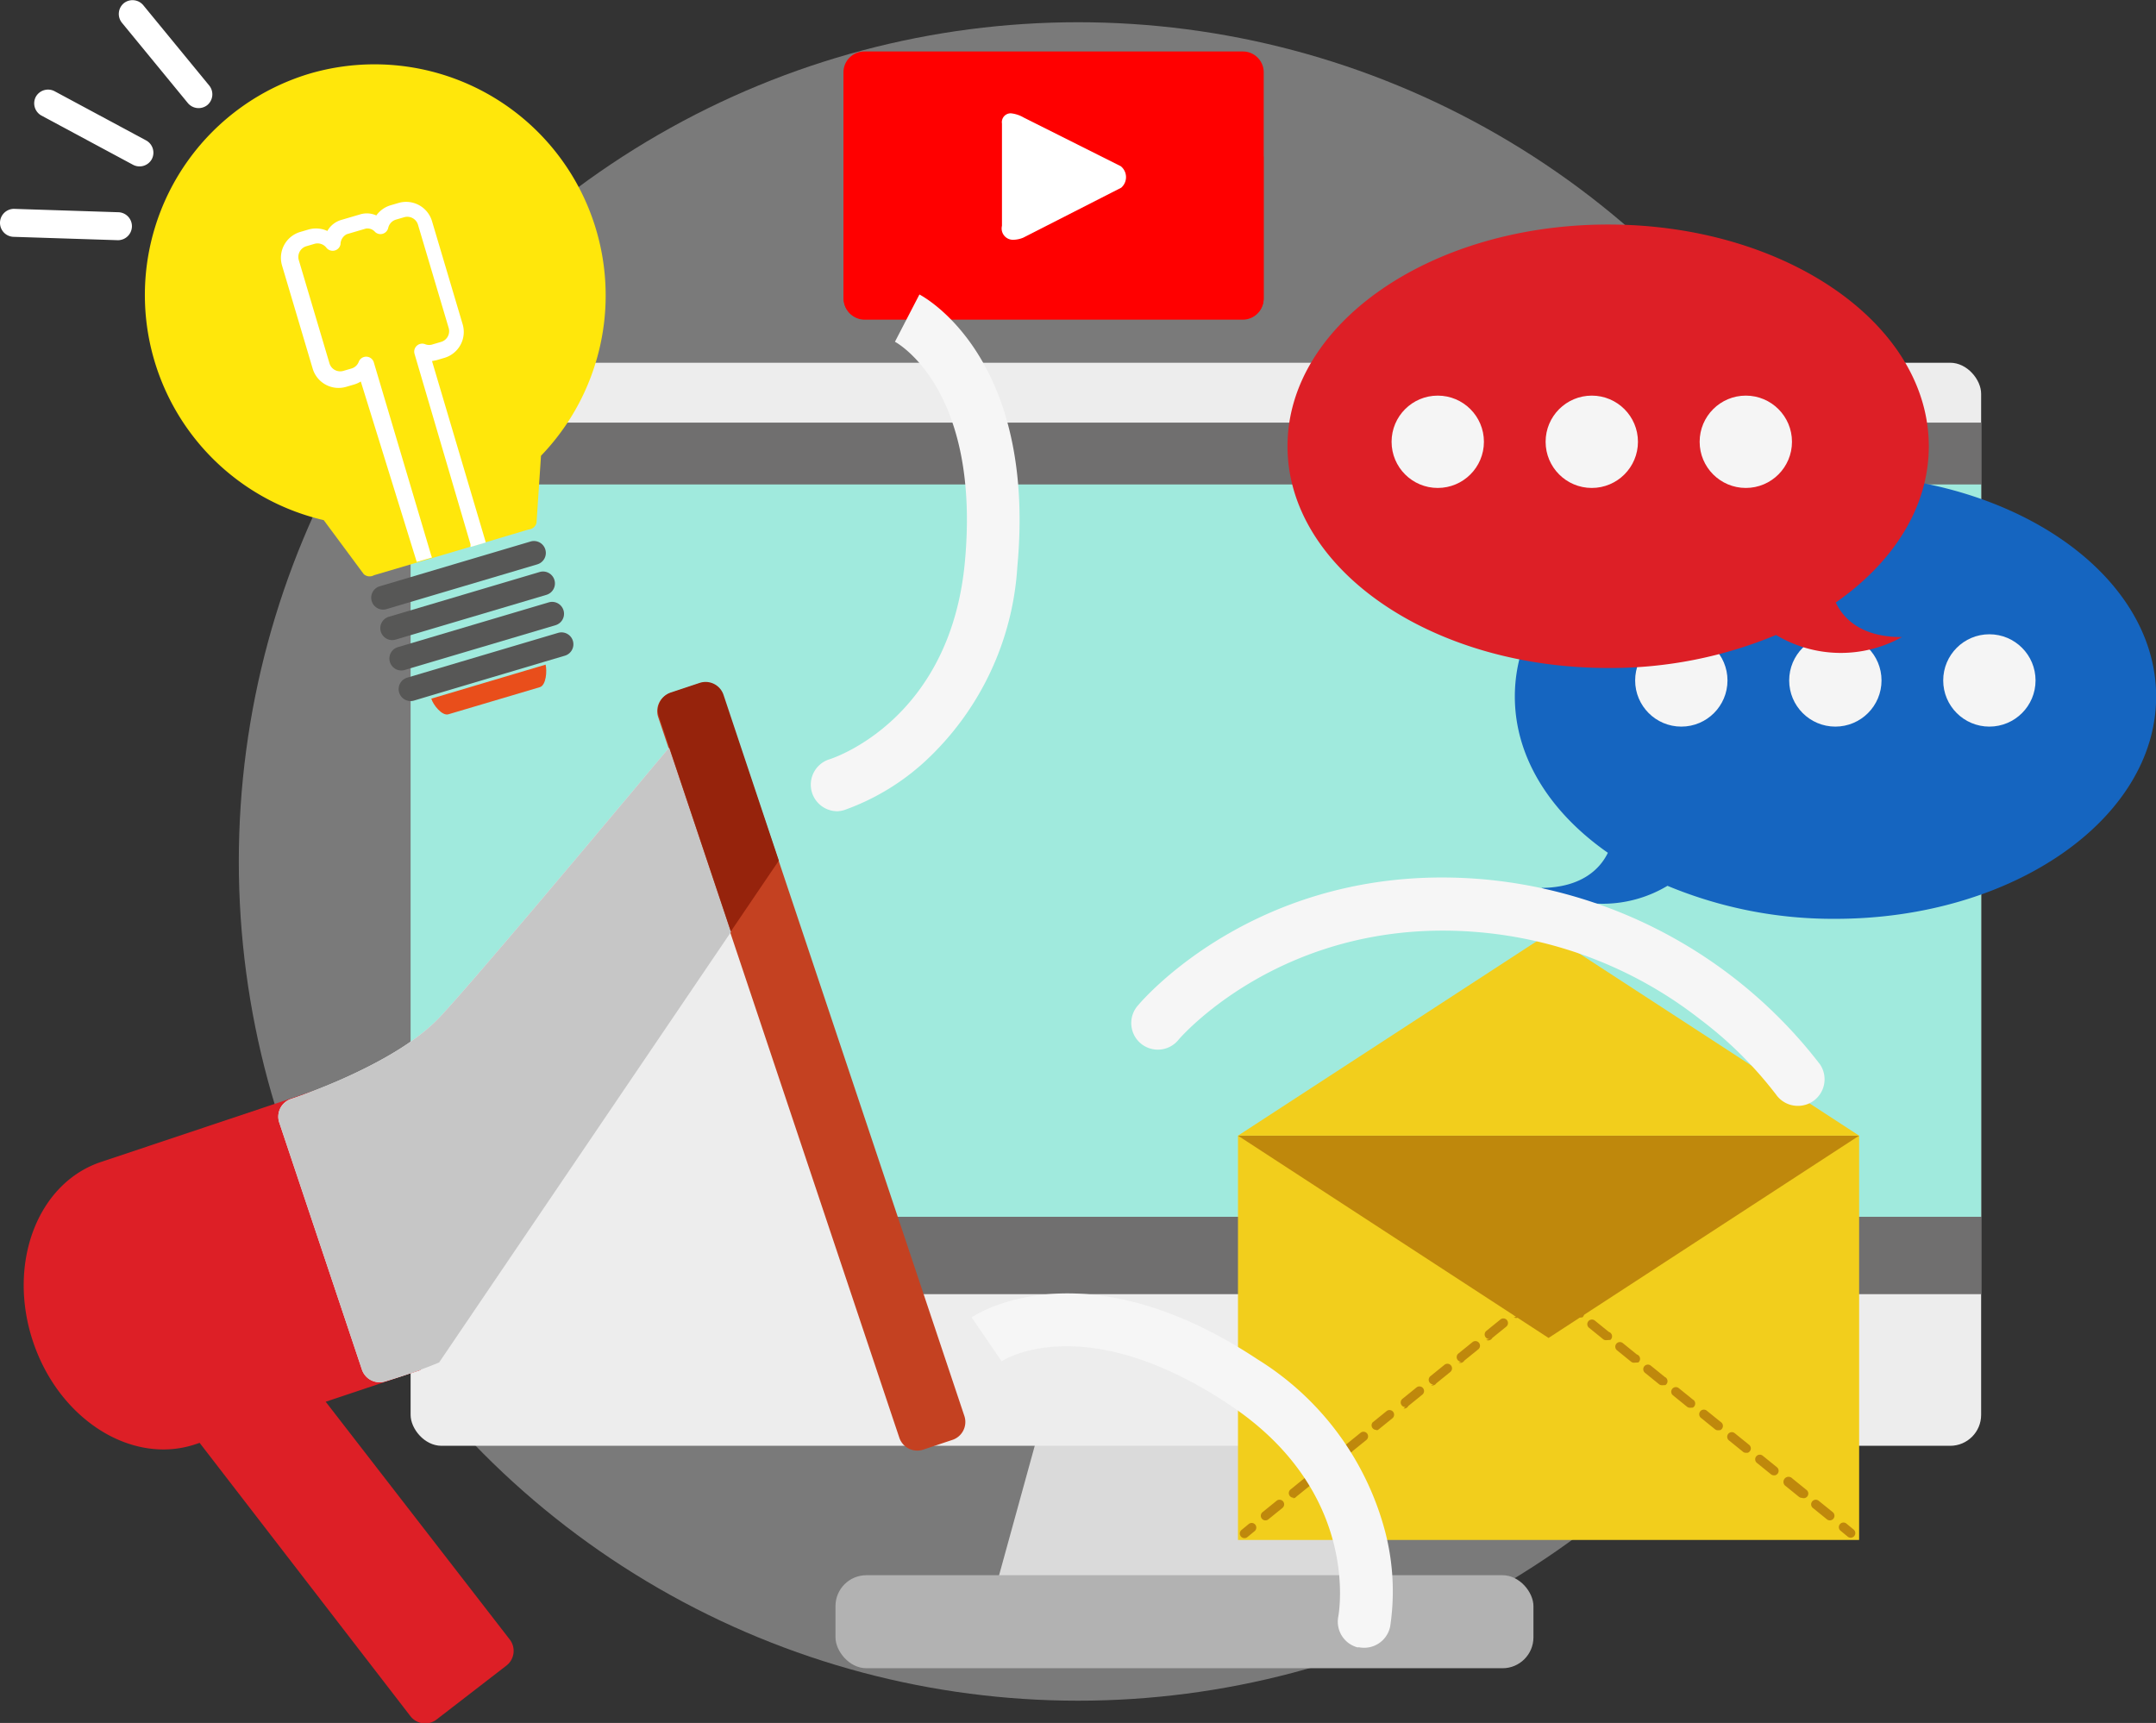 <svg id="Слой_1" data-name="Слой 1" xmlns="http://www.w3.org/2000/svg" viewBox="0 0 154.11 123.16"><rect x="0" y="0" width="154.11" height="123.16" fill="#333333" stroke="none"/><defs><style>.cls-1,.cls-8{fill:#fff;}.cls-1{opacity:0.35;}.cls-2{fill:#dadada;}.cls-3{fill:#ededed;}.cls-4{fill:#706f6f;}.cls-5{fill:#b2b2b2;}.cls-6{fill:#a0eadd;}.cls-7{fill:red;}.cls-9{fill:#1565c0;}.cls-10{fill:#f5f5f5;}.cls-11{fill:#dd1f26;}.cls-12{fill:#f2ce1c;}.cls-13{fill:#bf880c;}.cls-14{fill:#575756;}.cls-15{fill:#e94e1b;}.cls-16{fill:#ffe70b;}.cls-17{fill:#c44121;}.cls-18{fill:#c6c6c6;}.cls-19{fill:#96230c;}.cls-20{fill:#f6f6f6;}</style></defs><title>service-item-4</title><circle id="Background_2" data-name="Background 2" class="cls-1" cx="77.06" cy="61.58" r="59.99"/><g id="Creative_Campaign" data-name="Creative Campaign"><g id="Computer"><path class="cls-2" d="M5480,701.1c0-.88-1-1.59-2.21-1.59h-15.57a2,2,0,0,0-2.21,1.59L5456.18,715a2,2,0,0,0,2.21,1.59h24.05a2,2,0,0,0,2.21-1.59Z" transform="translate(-5385.89 -598.32)"/><rect class="cls-3" x="29.35" y="25.93" width="112.26" height="77.42" rx="2.21" ry="2.21"/><rect class="cls-4" x="29.35" y="30.21" width="112.26" height="62.3"/><rect class="cls-5" x="59.72" y="112.6" width="49.89" height="6.65" rx="2.21" ry="2.21"/><polygon class="cls-6" points="140.16 34.63 29.35 34.63 29.35 86.98 106.1 86.98 117.29 86.98 141.61 86.98 141.61 57.48 141.61 43.91 141.61 39.88 141.61 34.63 140.16 34.63"/></g><g id="Play"><path class="cls-7" d="M5474.73,602h-27.06a1.49,1.49,0,0,0-1.49,1.49v16.15a1.49,1.49,0,0,0,1.49,1.49h27.06a1.49,1.49,0,0,0,1.49-1.49V603.52A1.49,1.49,0,0,0,5474.73,602Z" transform="translate(-5385.89 -598.32)"/><path class="cls-7" d="M5447.66,621.17h27.06a1.49,1.49,0,0,0,1.49-1.49V609.51l-30-5.44v15.6A1.49,1.49,0,0,0,5447.66,621.17Z" transform="translate(-5385.89 -598.32)"/><path class="cls-8" d="M5466,610.2l0,0-6.94-3.48a2.27,2.27,0,0,0-.91-0.3,0.63,0.63,0,0,0-.64.73v7.31a0.81,0.81,0,0,0,.83,1,2,2,0,0,0,.69-0.15l7-3.57,0,0A1,1,0,0,0,5466,610.2Z" transform="translate(-5385.89 -598.32)"/></g><g id="Chat"><path class="cls-9" d="M5500.82,659.28c-4.11-2.87-6.65-6.81-6.65-11.17,0-8.75,10.26-15.85,22.92-15.85s22.92,7.1,22.92,15.85S5529.74,664,5517.08,664a30.76,30.76,0,0,1-12-2.36,9,9,0,0,1-9,.15C5499,661.76,5500.29,660.38,5500.82,659.28Z" transform="translate(-5385.89 -598.32)"/><circle class="cls-10" cx="120.18" cy="48.64" r="3.3"/><circle class="cls-10" cx="131.19" cy="48.64" r="3.3"/><circle class="cls-10" cx="142.2" cy="48.64" r="3.3"/><path class="cls-11" d="M5517.11,641.39c4.11-2.87,6.65-6.81,6.65-11.17,0-8.75-10.26-15.85-22.92-15.85s-22.92,7.1-22.92,15.85,10.26,15.85,22.92,15.85a30.76,30.76,0,0,0,12-2.36,9,9,0,0,0,9,.15C5518.88,643.87,5517.63,642.49,5517.11,641.39Z" transform="translate(-5385.89 -598.32)"/><circle class="cls-10" cx="102.77" cy="31.58" r="3.3"/><circle class="cls-10" cx="113.78" cy="31.58" r="3.3"/><circle class="cls-10" cx="124.79" cy="31.58" r="3.3"/></g><g id="Email"><rect class="cls-12" x="88.49" y="81.18" width="44.4" height="28.9"/><path class="cls-13" d="M5474.85,708.27a0.33,0.33,0,0,1-.21-0.59l0.51-.42a0.33,0.33,0,0,1,.42.51l-0.51.42A0.33,0.33,0,0,1,5474.85,708.27Z" transform="translate(-5385.89 -598.32)"/><path class="cls-13" d="M5476.35,707a0.33,0.33,0,0,1-.21-0.59l1-.81a0.33,0.33,0,1,1,.42.51l-1,.81A0.33,0.33,0,0,1,5476.35,707Zm2-1.62a0.33,0.33,0,0,1-.21-0.59l1-.81a0.33,0.33,0,0,1,.42.51l-1,.81A0.33,0.33,0,0,1,5478.32,705.42Zm2-1.62a0.33,0.33,0,0,1-.21-0.59l1-.81a0.33,0.33,0,0,1,.42.51l-1,.81A0.33,0.33,0,0,1,5480.29,703.81Zm2-1.62a0.33,0.33,0,0,1-.21-0.59l1-.81a0.33,0.33,0,0,1,.42.51l-1,.81A0.33,0.33,0,0,1,5482.26,702.19Zm2-1.62A0.33,0.33,0,0,1,5484,700l1-.81a0.33,0.33,0,1,1,.42.51l-1,.81A0.33,0.33,0,0,1,5484.23,700.57Zm2-1.62a0.33,0.33,0,0,1-.21-0.59l1-.81a0.33,0.33,0,1,1,.42.51l-1,.81A0.33,0.33,0,0,1,5486.21,699Zm2-1.62a0.33,0.33,0,0,1-.21-0.59l1-.81a0.33,0.33,0,1,1,.42.51l-1,.81A0.33,0.33,0,0,1,5488.18,697.34Zm2-1.62a0.33,0.33,0,0,1-.21-0.59l1-.81a0.33,0.33,0,0,1,.42.51l-1,.81A0.33,0.33,0,0,1,5490.15,695.72Zm2-1.62a0.33,0.33,0,0,1-.21-0.59l1-.81a0.33,0.33,0,0,1,.42.51l-1,.81A0.33,0.33,0,0,1,5492.12,694.1Zm2-1.62a0.33,0.33,0,0,1-.21-0.59l1-.81a0.33,0.33,0,0,1,.42.51l-1,.81A0.33,0.33,0,0,1,5494.1,692.49Z" transform="translate(-5385.89 -598.32)"/><path class="cls-13" d="M5497.09,690.87a0.33,0.33,0,0,1-.21-0.08l-0.3-.25-0.3.25a0.33,0.33,0,1,1-.42-0.51l0.51-.42a0.33,0.33,0,0,1,.42,0l0.51,0.42A0.33,0.33,0,0,1,5497.09,690.87Z" transform="translate(-5385.89 -598.32)"/><path class="cls-13" d="M5516.68,707a0.33,0.33,0,0,1-.21-0.08l-1-.81a0.33,0.33,0,0,1,.42-0.51l1,0.81A0.33,0.33,0,0,1,5516.68,707Zm-2-1.61a0.33,0.33,0,0,1-.21-0.08l-1-.81A0.33,0.33,0,1,1,5514,704l1,0.81A0.33,0.33,0,0,1,5514.72,705.4Zm-2-1.61a0.33,0.33,0,0,1-.21-0.08l-1-.81a0.33,0.33,0,1,1,.42-0.51l1,0.81A0.33,0.33,0,0,1,5512.76,703.78Zm-2-1.61a0.33,0.33,0,0,1-.21-0.08l-1-.81a0.33,0.33,0,0,1,.42-0.51l1,0.81A0.33,0.33,0,0,1,5510.81,702.17Zm-2-1.61a0.33,0.33,0,0,1-.21-0.08l-1-.81a0.33,0.33,0,0,1,.42-0.51l1,0.81A0.33,0.33,0,0,1,5508.85,700.55Zm-2-1.61a0.33,0.33,0,0,1-.21-0.08l-1-.81a0.33,0.33,0,1,1,.42-0.51l1,0.81A0.33,0.33,0,0,1,5506.89,698.94Zm-2-1.61a0.33,0.33,0,0,1-.21-0.08l-1-.81a0.33,0.33,0,0,1,.42-0.51l1,0.81A0.33,0.33,0,0,1,5504.93,697.33Zm-2-1.61a0.33,0.33,0,0,1-.21-0.08l-1-.81a0.33,0.33,0,1,1,.42-0.51l1,0.81A0.33,0.33,0,0,1,5503,695.71Zm-2-1.61a0.33,0.33,0,0,1-.21-0.08l-1-.81a0.33,0.33,0,1,1,.42-0.51l1,0.81A0.33,0.33,0,0,1,5501,694.1Zm-2-1.61a0.33,0.33,0,0,1-.21-0.08l-1-.81a0.33,0.33,0,0,1,.42-0.51l1,0.81A0.33,0.33,0,0,1,5499,692.49Z" transform="translate(-5385.89 -598.32)"/><path class="cls-13" d="M5518.17,708.24a0.33,0.33,0,0,1-.21-0.08l-0.51-.42a0.33,0.33,0,0,1,.42-0.51l0.51,0.42A0.33,0.33,0,0,1,5518.17,708.24Z" transform="translate(-5385.89 -598.32)"/><polygon class="cls-13" points="121.49 81.18 88.49 81.18 110.69 95.64 132.89 81.18 121.49 81.18"/><polygon class="cls-12" points="88.49 81.18 110.69 66.73 132.89 81.18 88.49 81.18"/></g><g id="Lamp"><path class="cls-14" d="M5412.46,641.29a0.85,0.85,0,0,0,1.06.57l10.78-3.2a0.85,0.85,0,0,0,.57-1.06h0a0.85,0.85,0,0,0-1.06-.57l-10.78,3.2a0.85,0.85,0,0,0-.57,1.06h0Z" transform="translate(-5385.89 -598.32)"/><path class="cls-14" d="M5413.11,643.47a0.85,0.85,0,0,0,1.06.57l10.78-3.2a0.85,0.85,0,0,0,.57-1.06h0a0.85,0.85,0,0,0-1.06-.57l-10.78,3.2a0.85,0.85,0,0,0-.57,1.06h0Z" transform="translate(-5385.89 -598.32)"/><path class="cls-14" d="M5413.76,645.64a0.85,0.85,0,0,0,1.06.57l10.78-3.2a0.85,0.85,0,0,0,.57-1.06h0a0.85,0.85,0,0,0-1.06-.57l-10.78,3.2a0.85,0.85,0,0,0-.57,1.06h0Z" transform="translate(-5385.89 -598.32)"/><path class="cls-15" d="M5424.48,647.44l-6.54,1.94c-0.45.13-1.09-.67-1.22-1.12l8.17-2.43C5425,646.28,5424.93,647.3,5424.48,647.44Z" transform="translate(-5385.89 -598.32)"/><path class="cls-14" d="M5415,646.76l10.78-3.2a0.85,0.85,0,0,1,.49,1.63l-1.42.42-8.17,2.43-1.2.36A0.85,0.85,0,1,1,5415,646.76Z" transform="translate(-5385.89 -598.32)"/><path class="cls-16" d="M5408,603.59a16.52,16.52,0,0,1,16.56,27.31l-0.32,4.8a0.63,0.63,0,0,1-.57.47l-3.09.92-1.09.32-2.87.85-1.09.32-2.91.86a0.63,0.63,0,0,1-.73-0.08l-2.86-3.86A16.52,16.52,0,0,1,5408,603.59Z" transform="translate(-5385.89 -598.32)"/><path class="cls-8" d="M5411.68,625.59a1.93,1.93,0,0,1-.46.21l-0.58.17a1.93,1.93,0,0,1-2.4-1.3l-2.19-7.37a1.93,1.93,0,0,1,1.3-2.4l0.58-.17a1.94,1.94,0,0,1,1.36.1,1.67,1.67,0,0,1,1-.79l1.36-.4a1.64,1.64,0,0,1,1.14.08,1.93,1.93,0,0,1,1-.72l0.58-.17a1.93,1.93,0,0,1,2.4,1.3l2.19,7.37a1.93,1.93,0,0,1-1.3,2.4l-0.58.17-0.31.06,3.79,12.78,0.05,0.19-1.09.32c0-.06,0-0.13,0-0.2l-4-13.61a0.57,0.57,0,0,1,.77-0.68,0.78,0.78,0,0,0,.55,0l0.58-.17a0.8,0.8,0,0,0,.54-1l-2.19-7.37a0.8,0.8,0,0,0-1-.54l-0.58.17a0.8,0.8,0,0,0-.55.59,0.57,0.57,0,0,1-.39.42,0.56,0.56,0,0,1-.55-0.13,0.72,0.72,0,0,0-.66-0.24l-1.36.4a0.81,0.81,0,0,0-.45.72,0.57,0.57,0,0,1-1,.26,0.8,0.8,0,0,0-.86-0.29l-0.58.17a0.8,0.8,0,0,0-.54,1l2.19,7.37a0.8,0.8,0,0,0,1,.54l0.58-.17a0.79,0.79,0,0,0,.51-0.47,0.57,0.57,0,0,1,1.07,0l4.1,13.79a2,2,0,0,0,.07.19l-1.09.32-0.06-.19Z" transform="translate(-5385.89 -598.32)"/><path class="cls-8" d="M5394.74,598.55a1,1,0,0,1,1.39.14l4.72,5.75a1,1,0,0,1-.14,1.39h0a1,1,0,0,1-1.39-.14l-4.72-5.75a1,1,0,0,1,.14-1.39h0Z" transform="translate(-5385.89 -598.32)"/><path class="cls-8" d="M5388.45,605.24a1,1,0,0,1,1.34-.4l6.55,3.52a1,1,0,0,1,.4,1.34h0a1,1,0,0,1-1.34.4l-6.55-3.52a1,1,0,0,1-.4-1.34h0Z" transform="translate(-5385.89 -598.32)"/><path class="cls-8" d="M5385.89,614.25a1,1,0,0,1,1-1l7.43,0.24a1,1,0,0,1,1,1h0a1,1,0,0,1-1,1l-7.43-.24a1,1,0,0,1-1-1h0Z" transform="translate(-5385.89 -598.32)"/></g><g id="Loudspeaker"><path class="cls-11" d="M5409.2,676l-16.09,5.38c-4.55,1.52-6.72,7.27-4.86,12.84s7.06,8.86,11.61,7.34l0.3-.1L5415.23,721a1.33,1.33,0,0,0,1.86.24l5-3.86a1.33,1.33,0,0,0,.24-1.86l-13.16-17,6.79-2.27Z" transform="translate(-5385.89 -598.32)"/><path class="cls-3" d="M5438.13,664.95l-4.41-13.19c-3.23,3.86-13.37,16-16.31,19.18-3.22,3.52-10.72,5.94-10.72,5.94a1.33,1.33,0,0,0-.84,1.68l5.91,17.66a1.33,1.33,0,0,0,1.68.84s2.15-.63,3.84-1.35a18.19,18.19,0,0,1,8.3-.35c4.05,0.9,19.4,3.72,24.27,4.61Z" transform="translate(-5385.89 -598.32)"/><path class="cls-17" d="M5454.83,699.56l-13.27-39.68-4-11.83a1.35,1.35,0,0,0-1.69-.87l-2.1.7a1.35,1.35,0,0,0-.83,1.71l0.73,2.17,4.41,13.19,11.71,35,0.38,1.13a1.35,1.35,0,0,0,1.69.87l2.1-.7A1.35,1.35,0,0,0,5454.83,699.56Z" transform="translate(-5385.89 -598.32)"/><path class="cls-18" d="M5433.72,651.76c-3.23,3.86-13.37,16-16.31,19.18-3.22,3.52-10.72,5.94-10.72,5.94a1.33,1.33,0,0,0-.84,1.68l5.91,17.66a1.33,1.33,0,0,0,1.68.84s2.15-.63,3.84-1.35l20.86-30.77Z" transform="translate(-5385.89 -598.32)"/><path class="cls-19" d="M5437.61,648a1.35,1.35,0,0,0-1.69-.87l-2.1.7a1.35,1.35,0,0,0-.83,1.71l0.73,2.17,4.41,13.19,1.87-2.76,1.56-2.3Z" transform="translate(-5385.89 -598.32)"/><path class="cls-20" d="M5445.76,656.31a1.9,1.9,0,0,1-.56-3.72c0.37-.12,8.62-2.88,9.66-14.11,1.13-12.21-4.73-15.59-5-15.73h0l1.75-3.38c0.34,0.18,8.38,4.52,7,19.45a20.68,20.68,0,0,1-6.56,13.89,16.89,16.89,0,0,1-5.77,3.5A1.9,1.9,0,0,1,5445.76,656.31Z" transform="translate(-5385.89 -598.32)"/><path class="cls-20" d="M5482.93,716.08a1.9,1.9,0,0,1-1.38-2.2c0.07-.39,1.54-9-7.85-15.19-10.22-6.78-16-3.22-16.21-3.06h0l-2.15-3.14c0.32-.22,8-5.24,20.44,3a20.68,20.68,0,0,1,9.13,12.35,16.9,16.9,0,0,1,.35,6.74,1.9,1.9,0,0,1-2.24,1.49Z" transform="translate(-5385.89 -598.32)"/><path class="cls-20" d="M5514.4,677.37a1.9,1.9,0,0,1-1.56-.81h0a28.08,28.08,0,0,0-5.43-5.38,29.84,29.84,0,0,0-15.77-6.22c-13.87-1.22-21.41,7.57-21.49,7.66a1.9,1.9,0,1,1-2.91-2.44c0.36-.43,8.92-10.4,24.74-9a34.2,34.2,0,0,1,24,13.22A1.9,1.9,0,0,1,5514.4,677.37Z" transform="translate(-5385.89 -598.32)"/></g></g></svg>